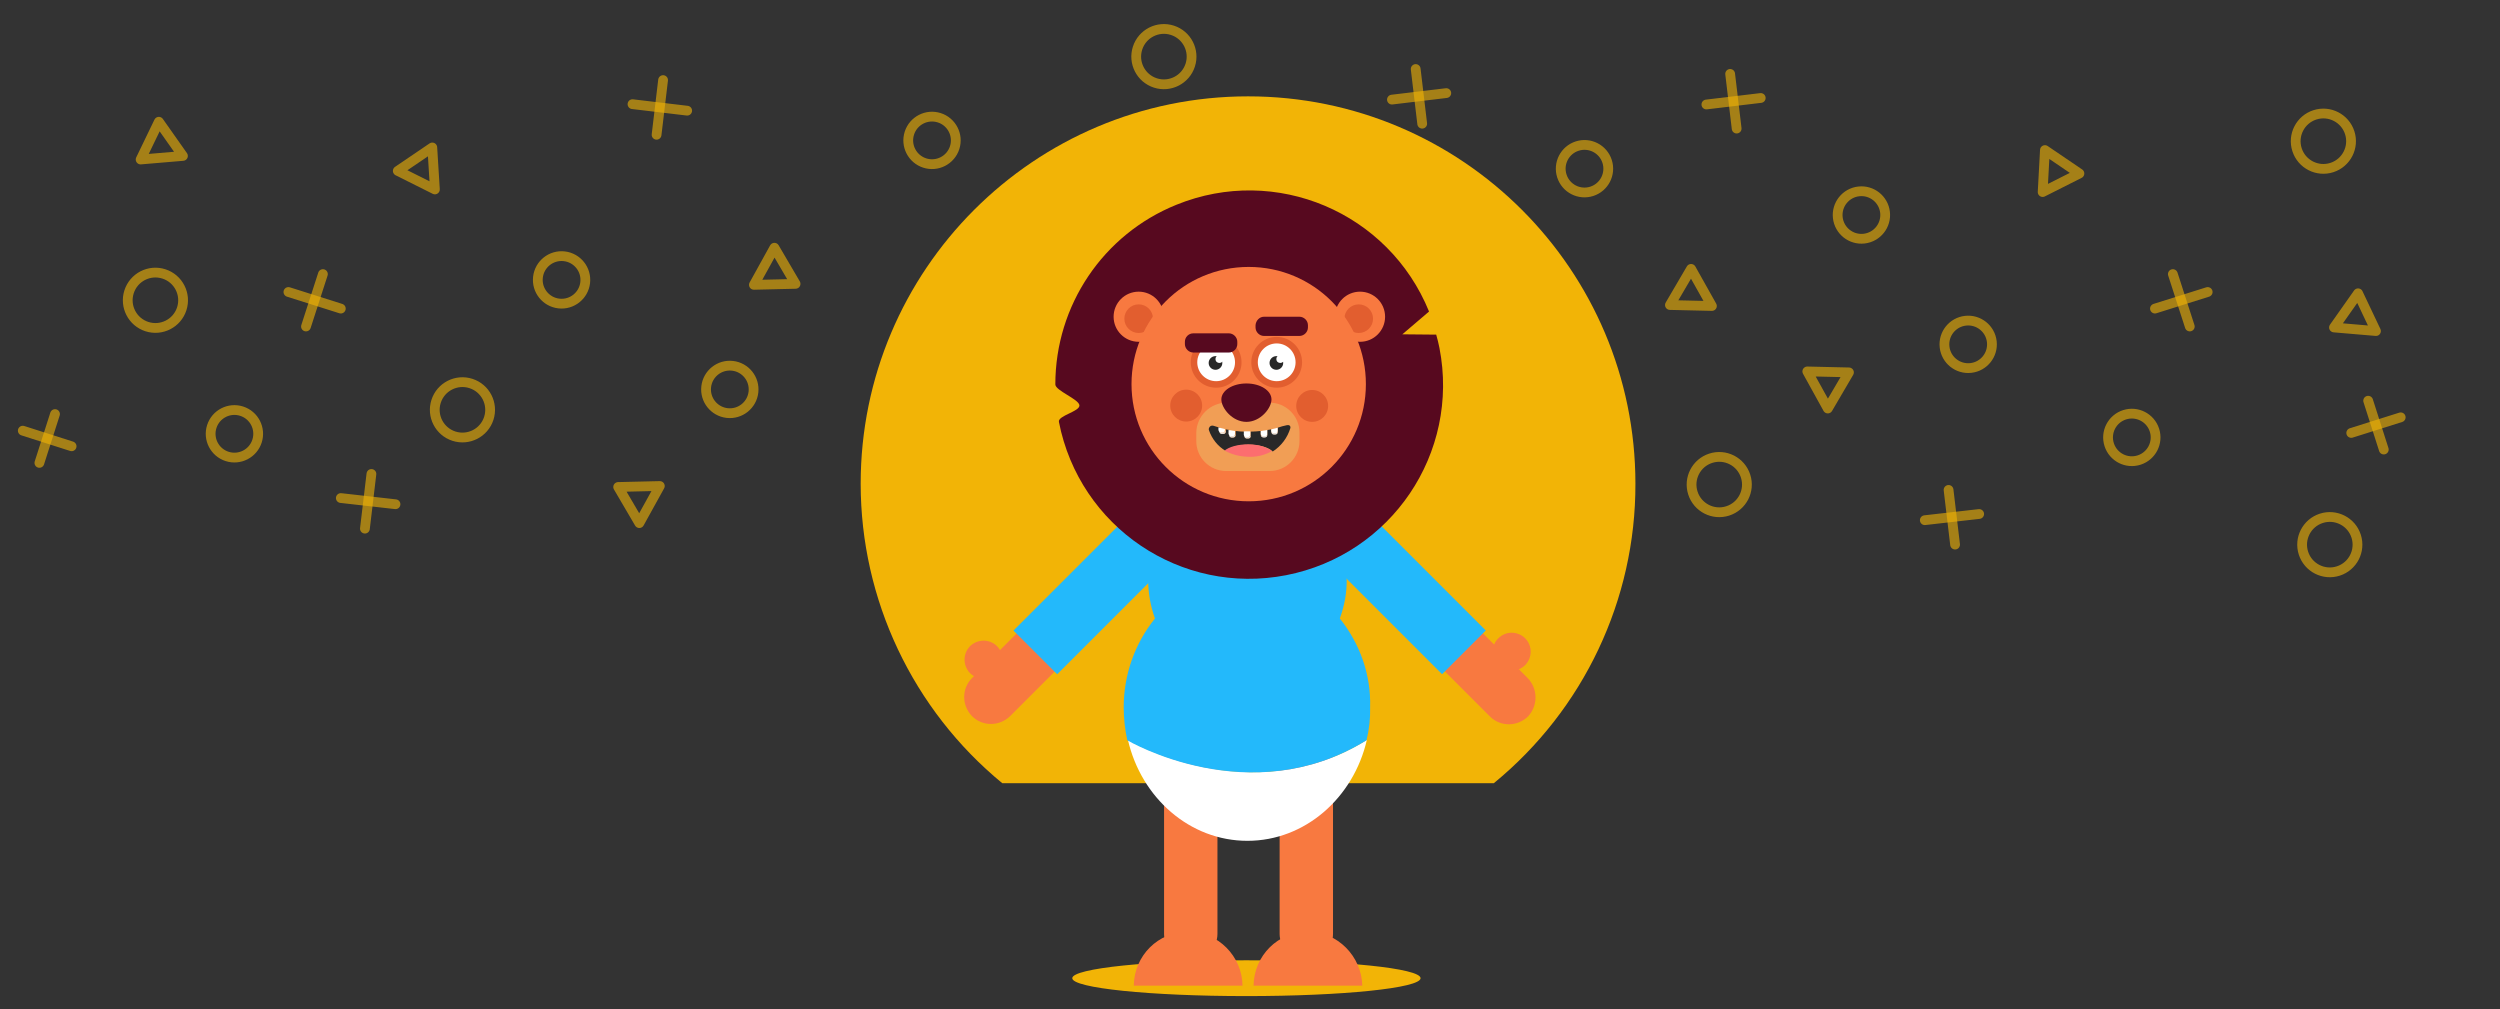 <?xml version="1.0" encoding="utf-8"?>
<!-- Generator: Adobe Illustrator 21.0.0, SVG Export Plug-In . SVG Version: 6.00 Build 0)  -->
<!DOCTYPE svg PUBLIC "-//W3C//DTD SVG 1.1//EN" "http://www.w3.org/Graphics/SVG/1.1/DTD/svg11.dtd">
<svg version="1.1" id="Layer_1" xmlns="http://www.w3.org/2000/svg" xmlns:xlink="http://www.w3.org/1999/xlink" x="0px" y="0px"
	 viewBox="0 0 768 310" style="enable-background:new 0 0 768 310;" xml:space="preserve">
<rect x="0" y="0" width="768" height="310" fill="#333333" stroke="none"/>
<style type="text/css">
	.st0{fill:#F2B406;}
	.st1{opacity:0.6;fill:none;stroke:#F2B406;stroke-width:3;stroke-linecap:round;stroke-linejoin:round;enable-background:new    ;}
	.st2{fill:#F87940;}
	.st3{fill:#FFFFFF;}
	.st4{fill:#23B9FB;}
	.st5{fill:#57091F;}
	.st6{fill:#E25E2F;}
	.st7{fill:#F19E55;}
	.st8{fill:#282828;}
	.st9{fill:#FC6D6F;}
	.st10{fill:#E1E1E1;}
</style>
<g>
	<ellipse class="st0" cx="382.9" cy="300.5" rx="53.5" ry="5.5"/>
	<g id="color_intro">
		<ellipse transform="matrix(0.952 -0.307 0.307 0.952 -20.156 169.397)" class="st1" cx="528" cy="148.7" rx="8.5" ry="8.5"/>
		<ellipse transform="matrix(0.952 -0.307 0.307 0.952 7.64 151.992)" class="st1" cx="486.6" cy="51.7" rx="7.3" ry="7.3"/>
		<line class="st1" x1="524.2" y1="32.1" x2="540.9" y2="30.1"/>
		<line class="st1" x1="531.5" y1="22.7" x2="533.5" y2="39.5"/>
		<ellipse transform="matrix(0.994 -0.113 0.113 0.994 -3.778 65.237)" class="st1" cx="571.6" cy="65.8" rx="7.3" ry="7.3"/>
		<polygon class="st1" points="513,93.7 525.9,94 519.5,82.6 		"/>
		
			<ellipse transform="matrix(0.307 -0.952 0.952 0.307 231.105 352.459)" class="st1" cx="357.6" cy="17.5" rx="8.5" ry="8.5"/>
		
			<ellipse transform="matrix(0.307 -0.952 0.952 0.307 157.264 302.52)" class="st1" cx="286.4" cy="43.2" rx="7.3" ry="7.3"/>
		<line class="st1" x1="211.1" y1="34" x2="194.3" y2="32"/>
		<line class="st1" x1="203.7" y1="24.6" x2="201.7" y2="41.4"/>
		
			<ellipse transform="matrix(0.113 -0.994 0.994 0.113 79.775 329.048)" class="st1" cx="224.3" cy="119.8" rx="7.3" ry="7.3"/>
		<polygon class="st1" points="244.4,87.2 231.6,87.5 237.9,76.1 		"/>
		<line class="st1" x1="667.5" y1="84.2" x2="672.7" y2="100.3"/>
		<line class="st1" x1="662" y1="94.8" x2="678.2" y2="89.7"/>
		<line class="st1" x1="727.5" y1="123.1" x2="732.3" y2="138.1"/>
		<line class="st1" x1="722.3" y1="133" x2="737.5" y2="128.2"/>
		
			<ellipse transform="matrix(0.952 -0.307 0.307 0.952 21.226 221.294)" class="st1" cx="713.5" cy="43.2" rx="8.5" ry="8.5"/>
		
			<ellipse transform="matrix(0.952 -0.307 0.307 0.952 -16.739 227.9)" class="st1" cx="715.5" cy="167.1" rx="8.5" ry="8.5"/>
		
			<ellipse transform="matrix(0.952 -0.307 0.307 0.952 -9.577 207.61)" class="st1" cx="654.7" cy="134.2" rx="7.3" ry="7.3"/>
		<polygon class="st1" points="724.4,90.1 729.9,101.7 717,100.6 		"/>
		<line class="st1" x1="608" y1="157.9" x2="591.3" y2="159.8"/>
		<line class="st1" x1="600.6" y1="167.3" x2="598.6" y2="150.5"/>
		<ellipse transform="matrix(0.994 -0.113 0.113 0.994 -8.068 69.214)" class="st1" cx="604.4" cy="105.5" rx="7.3" ry="7.3"/>
		<polygon class="st1" points="568,114.4 555.2,114.1 561.5,125.5 		"/>
		<polygon class="st1" points="638.8,53.3 628.2,46.1 627.5,59 		"/>
		<line class="st1" x1="99.2" y1="84.2" x2="94" y2="100.3"/>
		<line class="st1" x1="104.7" y1="94.8" x2="88.6" y2="89.7"/>
		<line class="st1" x1="16.9" y1="127.2" x2="12.1" y2="142.2"/>
		<line class="st1" x1="22" y1="137.1" x2="7" y2="132.3"/>
		
			<ellipse transform="matrix(0.307 -0.952 0.952 0.307 -54.769 109.317)" class="st1" cx="47.7" cy="92.3" rx="8.5" ry="8.5"/>
		
			<ellipse transform="matrix(0.307 -0.952 0.952 0.307 -21.512 222.497)" class="st1" cx="142.1" cy="126" rx="8.5" ry="8.5"/>
		<ellipse transform="matrix(0.307 -0.952 0.952 0.307 -76.995 160.886)" class="st1" cx="72" cy="133.3" rx="7.3" ry="7.3"/>
		<polygon class="st1" points="48.8,37.4 43.2,49 56.2,47.9 		"/>
		<line class="st1" x1="104.7" y1="153" x2="121.5" y2="154.9"/>
		<line class="st1" x1="112.1" y1="162.4" x2="114.1" y2="145.6"/>
		
			<ellipse transform="matrix(0.113 -0.994 0.994 0.113 67.428 247.819)" class="st1" cx="172.6" cy="86.1" rx="7.3" ry="7.3"/>
		<polygon class="st1" points="189.9,149.6 202.7,149.3 196.4,160.7 		"/>
		<polygon class="st1" points="122.2,52.5 132.8,45.3 133.6,58.2 		"/>
	</g>
	<path class="st0" d="M502.4,148.6c0-65.7-53.3-119-119-119s-119,53.3-119,119c0,35.6,16,69.4,43.5,92h151
		C486.5,218,502.5,184.2,502.4,148.6z"/>
	<line class="st1" x1="427.6" y1="30.6" x2="444.3" y2="28.6"/>
	<line class="st1" x1="434.9" y1="21.2" x2="436.9" y2="38"/>
</g>
<g>
	<path class="st2" d="M364.8,201.5h2c4,0,7.2,3.2,7.2,7.2v78.2c0,4-3.2,7.2-7.2,7.2h-2c-4,0-7.2-3.2-7.2-7.2v-78.2
		C357.5,204.8,360.8,201.5,364.8,201.5z"/>
	
		<ellipse transform="matrix(0.952 -0.307 0.307 0.952 -23.463 133.143)" class="st1" cx="411.2" cy="141.1" rx="8.5" ry="8.5"/>
	<polygon class="st1" points="400.5,94.1 394.9,82.5 407.9,83.6 	"/>
	
		<ellipse transform="matrix(0.307 -0.952 0.952 0.307 119.837 446.814)" class="st1" cx="366.8" cy="141.1" rx="8.5" ry="8.5"/>
	<polygon class="st1" points="377.6,94.1 383.1,82.5 370.2,83.6 	"/>
	<path class="st2" d="M400.3,201.5h2c4,0,7.2,3.2,7.2,7.2v78.2c0,4-3.2,7.2-7.2,7.2h-2c-4,0-7.2-3.2-7.2-7.2v-78.2
		C393.1,204.8,396.3,201.5,400.3,201.5z"/>
	<path class="st3" d="M346.5,227.3c4.1,17.8,19,31,36.7,31s32.6-13.2,36.7-31C384.2,249.6,346.6,227.4,346.5,227.3z"/>
	<path class="st4" d="M411.6,190c1.4-3.9,2.2-8,2.1-12.2c0-18.2-13.6-33-30.5-33s-30.5,14.8-30.5,33c0,4.2,0.7,8.3,2.1,12.2
		c-6.2,7.7-9.6,17.3-9.6,27.3c0,3.4,0.4,6.8,1.1,10.1c0.1,0.1,37.7,22.2,73.5,0c0.8-3.3,1.2-6.7,1.1-10.1
		C421.2,207.3,417.8,197.8,411.6,190z"/>
	<path class="st2" d="M364.1,154.5L364.1,154.5c-3.2-3.2-8.4-3.2-11.7,0l-45.2,45.2c-1.6-2.8-5.2-3.7-8-2.1c-2.8,1.6-3.7,5.2-2.1,8
		c0.5,0.9,1.2,1.6,2.1,2.1l-0.6,0.6c-3.2,3.2-3.2,8.4,0,11.7l0,0c3.2,3.2,8.4,3.2,11.7,0l53.9-53.9
		C367.2,162.9,367.2,157.8,364.1,154.5z"/>
	<path class="st2" d="M469.3,208.3l-2.7-2.7c3-1.2,4.4-4.7,3.2-7.6c-1.2-3-4.7-4.4-7.6-3.2c-1.4,0.6-2.6,1.7-3.2,3.2l-43.5-43.5
		c-3.2-3.2-8.4-3.2-11.7,0l0,0c-3.2,3.2-3.2,8.4,0,11.7l53.9,53.9c3.2,3.2,8.4,3.2,11.7,0l0,0C472.5,216.8,472.5,211.6,469.3,208.3z
		"/>
	
		<rect x="310.9" y="173.5" transform="matrix(0.707 -0.707 0.707 0.707 -31.134 290.844)" class="st4" width="49.2" height="19"/>
	
		<rect x="422.9" y="158.4" transform="matrix(0.707 -0.707 0.707 0.707 -2.759 359.33)" class="st4" width="19" height="49.2"/>
	<path class="st2" d="M365,286.2c-9.2,0-16.6,7.4-16.7,16.6h33.4C381.6,293.8,374.2,286.2,365,286.2z"/>
	<path class="st2" d="M401.8,286.2c-9.2,0-16.6,7.4-16.7,16.6h33.4C418.3,293.8,410.9,286.2,401.8,286.2z"/>
	<path class="st5" d="M430.8,102.7l8.2-7c-12.4-30.5-47.1-45.2-77.6-32.8c-22.5,9.1-37.2,30.9-37.2,55.2c0,1.9,7.2,4.5,7.4,6.4
		s-6.7,3.2-6.3,5.1c6.3,32.3,37.5,53.4,69.8,47.1s53.4-37.5,47.1-69.8c-0.3-1.4-0.6-2.8-1-4.1L430.8,102.7z"/>
	<circle class="st2" cx="349.8" cy="97.3" r="7.7"/>
	<circle class="st2" cx="417.8" cy="97.3" r="7.7"/>
	<circle class="st6" cx="417.4" cy="97.9" r="4.4"/>
	<circle class="st6" cx="349.8" cy="97.9" r="4.4"/>
	<path class="st2" d="M347.6,118c0-19.9,16.1-36,36-36s36,16.1,36,36s-16.1,36-36,36S347.6,137.9,347.6,118z"/>
	<path class="st7" d="M376.8,123.7H390c5.1,0,9.2,4.1,9.2,9.2v2.6c0,5.1-4.1,9.2-9.2,9.2h-13.3c-5.1,0-9.2-4.1-9.2-9.2v-2.6
		C367.6,127.8,371.8,123.7,376.8,123.7z"/>
	<path class="st5" d="M390.6,122.7c0,2.7-3.4,6.9-7.7,6.9s-7.7-4.2-7.7-6.9s3.4-4.9,7.7-4.9S390.6,120,390.6,122.7z"/>
	<circle class="st6" cx="364.4" cy="124.6" r="4.9"/>
	<circle class="st6" cx="403.1" cy="124.7" r="4.9"/>
	<circle class="st6" cx="373.6" cy="111.3" r="7.8"/>
	<circle class="st3" cx="373.6" cy="111.3" r="5.8"/>
	<circle class="st8" cx="373.4" cy="111.5" r="2.1"/>
	<circle class="st3" cx="374.6" cy="110.3" r="1.2"/>
	<circle class="st6" cx="392.2" cy="111.3" r="7.8"/>
	<circle class="st3" cx="392.2" cy="111.3" r="5.8"/>
	<circle class="st8" cx="392.1" cy="111.5" r="2.1"/>
	<circle class="st3" cx="393.3" cy="110.3" r="1.2"/>
	<path class="st8" d="M392.5,131.4v1.3c0,0.4-0.3,0.7-0.7,0.7l0,0h-0.5c-0.4,0-0.7-0.3-0.7-0.7l0,0v-0.8l-1.3,0.2v1.5
		c0,0.4-0.3,0.7-0.7,0.7l0,0H388c-0.4,0-0.7-0.3-0.7-0.7l0,0v-1.2c-1.1,0.1-2.1,0.2-3.1,0.2v1.4c0,0.4-0.3,0.7-0.7,0.7l0,0H383
		c-0.4,0-0.7-0.3-0.7-0.7l0,0v-1.4c-1,0-1.9-0.1-2.7-0.2v1.3c0,0.4-0.3,0.7-0.7,0.7l0,0h-0.5c-0.4,0-0.7-0.3-0.7-0.7l0,0v-1.6
		l-1.1-0.2v0.7c0,0.4-0.3,0.7-0.7,0.7l0,0h-0.5c-0.4,0-0.7-0.3-0.7-0.7l0,0v-1.2c-0.7-0.2-1.3-0.4-1.9-0.6c-0.6-0.2-1.2,0.1-1.4,0.7
		c-0.1,0.2-0.1,0.5,0,0.7c0.9,2.6,2.7,4.9,5.1,6.3c1.4-1.1,4.1-1.9,7.2-1.9s6,0.8,7.3,2.1c2.6-1.7,4.5-4.2,5.4-7.2
		c0.1-0.4-0.1-0.8-0.5-0.9c-0.2,0-0.3,0-0.5,0C394.3,130.8,393.4,131.1,392.5,131.4z"/>
	<path class="st9" d="M376.2,138.4c2.1,1.2,4.5,1.8,6.9,1.9c2.7,0.2,5.3-0.4,7.6-1.7c-1.4-1.2-4.1-2.1-7.3-2.1
		S377.6,137.3,376.2,138.4z"/>
	<path class="st10" d="M375.8,132.9h-0.5c-0.4,0-0.7-0.3-0.7-0.7l0,0v0.4c0,0.4,0.3,0.7,0.7,0.7l0,0h0.5c0.4,0,0.7-0.3,0.7-0.7l0,0
		v-0.5C376.4,132.6,376.1,132.9,375.8,132.9L375.8,132.9z"/>
	<path class="st3" d="M375.1,132.9h0.5c0.4,0,0.7-0.3,0.7-0.7l0,0v-0.4c-0.7-0.2-1.4-0.3-2-0.5v0.8
		C374.4,132.6,374.8,132.9,375.1,132.9z"/>
	<path class="st10" d="M378.8,134h-0.5c-0.4,0-0.7-0.3-0.7-0.7l0,0v0.4c0,0.4,0.3,0.7,0.7,0.7l0,0h0.5c0.4,0,0.7-0.3,0.7-0.7l0,0
		v-0.4C379.5,133.6,379.2,134,378.8,134L378.8,134z"/>
	<path class="st3" d="M378.2,134h0.5c0.4,0,0.7-0.3,0.7-0.7l0,0v-0.9c-0.7-0.1-1.4-0.2-2-0.3v1.2C377.5,133.6,377.8,134,378.2,134z"
		/>
	<path class="st10" d="M383.5,134.3H383c-0.4,0-0.7-0.3-0.7-0.7l0,0v0.4c0,0.4,0.3,0.7,0.7,0.7l0,0h0.5c0.4,0,0.7-0.3,0.7-0.7l0,0
		v-0.4C384.2,134,383.9,134.3,383.5,134.3L383.5,134.3z"/>
	<path class="st3" d="M382.9,134.3h0.5c0.4,0,0.7-0.3,0.7-0.7l0,0v-1.1c-0.7,0-1.3,0-2,0v1.1C382.2,134,382.5,134.3,382.9,134.3z"/>
	<path class="st10" d="M388.6,134h-0.5c-0.4,0-0.7-0.3-0.7-0.7l0,0v0.4c0,0.4,0.3,0.7,0.7,0.7l0,0h0.5c0.4,0,0.7-0.3,0.7-0.7l0,0
		v-0.4C389.3,133.6,389,134,388.6,134L388.6,134z"/>
	<path class="st3" d="M388,134h0.6c0.4,0,0.7-0.3,0.7-0.7l0,0v-1.2c-0.7,0.1-1.3,0.2-2,0.3v0.9C387.3,133.6,387.6,133.9,388,134z"/>
	<path class="st10" d="M391.8,133.1h-0.5c-0.4,0-0.7-0.3-0.7-0.7l0,0v0.4c0,0.4,0.3,0.7,0.7,0.7l0,0h0.5c0.4,0,0.7-0.3,0.7-0.7l0,0
		v-0.4C392.6,132.8,392.2,133.1,391.8,133.1L391.8,133.1z"/>
	<path class="st3" d="M391.3,133.1h0.5c0.4,0,0.7-0.3,0.7-0.7l0,0v-1c-0.7,0.2-1.3,0.3-2,0.5v0.5
		C390.5,132.7,390.8,133.1,391.3,133.1C391.2,133.1,391.3,133.1,391.3,133.1z"/>
	<path class="st5" d="M366.6,102.4h10.9c1.4,0,2.6,1.2,2.6,2.6v0.7c0,1.4-1.2,2.6-2.6,2.6h-10.9c-1.4,0-2.6-1.2-2.6-2.6V105
		C364,103.6,365.1,102.4,366.6,102.4z"/>
	<path class="st5" d="M388.3,97.3h10.9c1.4,0,2.6,1.2,2.6,2.6v0.7c0,1.4-1.2,2.6-2.6,2.6h-10.9c-1.4,0-2.6-1.2-2.6-2.6v-0.7
		C385.8,98.5,386.9,97.3,388.3,97.3z"/>
</g>
</svg>
